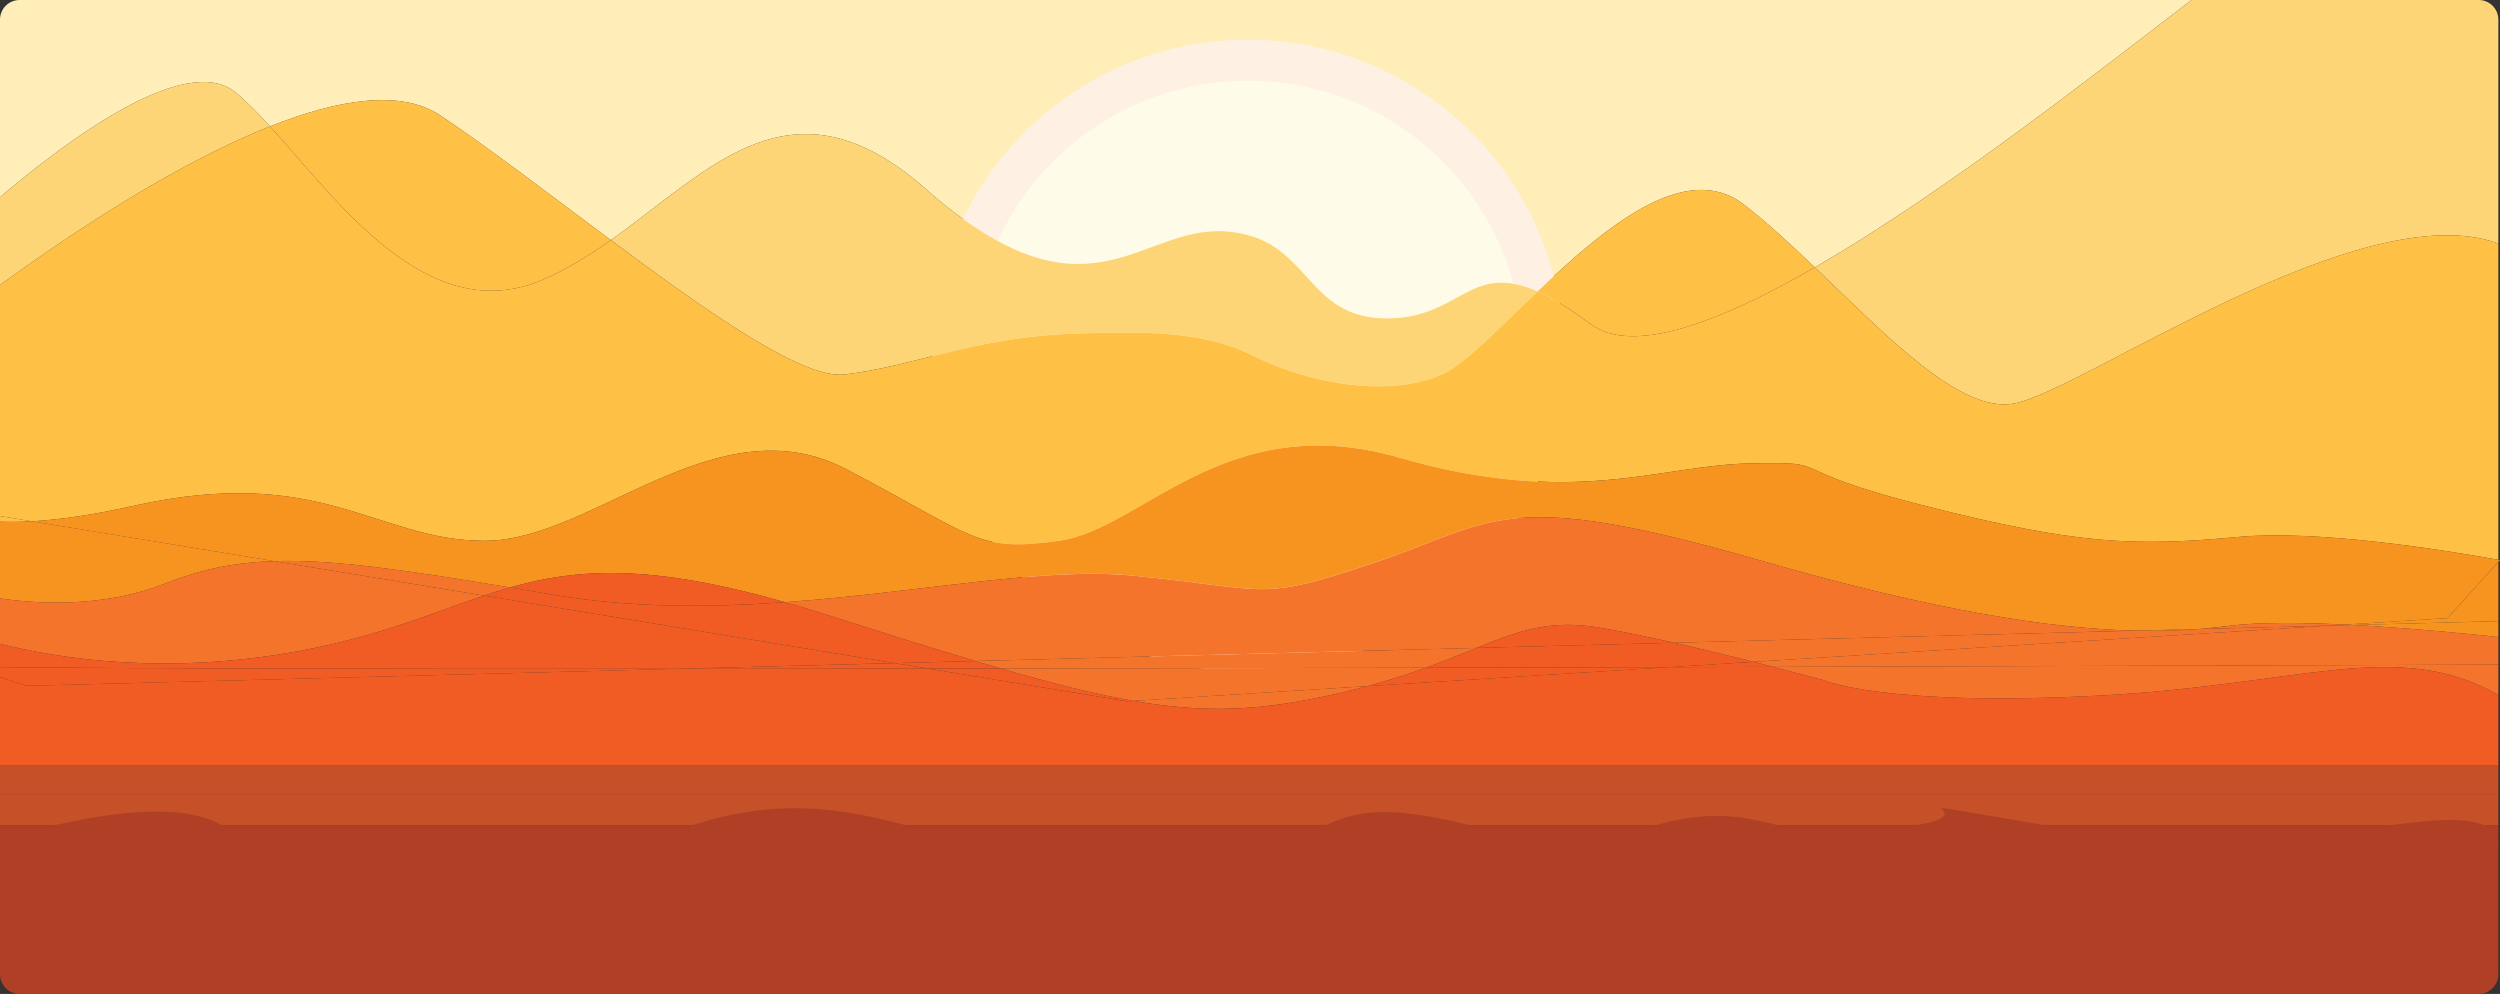 <?xml version="1.0" encoding="utf-8"?>
<!-- Generator: Adobe Illustrator 21.0.0, SVG Export Plug-In . SVG Version: 6.00 Build 0)  -->
<svg version="1.1" id="Desert" xmlns="http://www.w3.org/2000/svg" xmlns:xlink="http://www.w3.org/1999/xlink" x="0px" y="0px"
	 viewBox="0 0 646.429 257" enable-background="new 0 0 646.429 257" xml:space="preserve">
<rect x="0" y="0" width="646.429" height="257" fill="#333333" stroke="none"/>
<path fill="#FFEEB7" d="M60.833,23.833c2.818,2.285,5.812,5.351,8.984,8.848c17.541-6.968,33.783-9.67,44.016-2.848
	c12.686,8.458,28.476,20.609,44.103,32.252c25.842-18.314,46.857-43.68,81.397-13.252c42,37,55,9.5,77.5,11
	s20,23,42.5,22.5c18.499-0.411,20.778-14.674,38.231-6.953c17.238-16.425,38.207-34.157,53.269-22.547
	c5.987,4.615,12.191,10.349,18.419,16.303C503.401,49.44,543,18.104,566.673,0H5.07C2.27,0,0,2.27,0,5.07
	v45.926C17.597,36.052,48.048,13.467,60.833,23.833z"/>
<circle fill="#FFF0E4" cx="322.667" cy="92" r="81.719"/>
<circle fill="#FEFCE8" cx="322.667" cy="92" r="71.122"/>
<g>
	<path fill="#FDD576" d="M69.817,32.681c-3.172-3.497-6.165-6.563-8.984-8.848C48.048,13.467,17.597,36.052,0,50.997
		v22.711C16.574,61.628,44.539,42.724,69.817,32.681z"/>
	<path fill="#FDD576" d="M520.833,104.333C538.482,100.994,610.738,49.876,646,62.98V5.07
		C646,2.27,643.73,0,640.93,0h-74.256c-23.674,18.104-63.272,49.44-97.421,69.137
		C487.992,87.054,506.948,106.96,520.833,104.333z"/>
	<path fill="#FDD576" d="M218.333,96.833c17.5-2,33.5-9.5,58-10.5s36.5,0,48.5,6s33,11,48,4.5
		c5.586-2.421,14.502-11.707,24.731-21.453c-17.452-7.72-19.732,6.542-38.231,6.953c-22.5,0.5-20-21-42.5-22.5
		s-35.5,26-77.5-11c-34.54-30.428-55.555-5.062-81.397,13.252C182.958,80.728,207.561,98.064,218.333,96.833z"/>
</g>
<path fill="#FEC145" d="M140.333,72.333c6.217-2.664,12.022-6.292,17.603-10.248
	c-15.627-11.643-31.417-23.795-44.103-32.252c-10.232-6.822-26.476-4.12-44.016,2.848
	C87.465,52.14,110.665,85.048,140.333,72.333z"/>
<path fill="#FEC145" d="M8.249,134.792L0,133.436v1.464C2.454,134.994,5.195,134.969,8.249,134.792z"/>
<g>
	<path fill="#FEC145" d="M469.252,69.137c-6.228-5.954-12.432-11.689-18.419-16.303
		c-15.062-11.61-36.031,6.122-53.269,22.547c3.775,1.67,8.256,4.363,13.769,8.453
		C422.05,91.784,444.18,83.599,469.252,69.137z"/>
	<path fill="#FEC145" d="M34.333,130.833c49-11,63,9,91,9s60-36,93.5-18.5s33.5,21.5,55,18.5s43-34.5,88-21.5s67,2,90.5,1.5
		s6,1,45.5,11s54,10.5,81,8c20.103-1.861,52.118,3.206,67.167,5.917V62.98
		c-35.262-13.104-107.517,38.014-125.167,41.353c-13.885,2.627-32.841-17.28-51.581-35.197
		c-25.072,14.462-47.203,22.647-57.919,14.697c-5.513-4.09-9.994-6.783-13.769-8.453
		c-10.229,9.746-19.145,19.033-24.731,21.453c-15,6.5-36,1.5-48-4.5s-24-7-48.5-6s-40.5,8.5-58,10.5
		c-10.772,1.231-35.375-16.105-60.397-34.748c-5.581,3.955-11.386,7.584-17.603,10.248
		C110.665,85.048,87.465,52.14,69.817,32.681C44.539,42.724,16.574,61.628,0,73.708v59.728l8.249,1.356
		C15.19,134.392,23.758,133.207,34.333,130.833z"/>
</g>
<path fill="#F79420" d="M646,164.717v-4.104l-37.645,0.985C622.379,162.34,636.789,163.732,646,164.717z"/>
<path fill="#F79420" d="M568.568,162.639l-16.326,0.427C558.258,163.201,563.643,163.025,568.568,162.639z"/>
<path fill="#F79420" d="M606.382,161.499c0.656,0.032,1.314,0.065,1.972,0.1L646,160.614v-15.313l-13.167,14.533
	L606.382,161.499z"/>
<path fill="#F79420" d="M42.833,150.833c9.141-3.618,17.779-5.419,28.059-5.742L8.249,134.792
	c-3.054,0.176-5.794,0.202-8.249,0.108v19.826C9.385,156.131,26.563,157.274,42.833,150.833z"/>
<path fill="#F79420" d="M646,145.3l0.429-0.473c-0.14-0.025-0.285-0.051-0.429-0.077V145.3z"/>
<g>
	<path fill="#F79420" d="M578.833,138.833c-27,2.5-41.5,2-81-8s-22-11.5-45.5-11s-45.5,11.5-90.5-1.5s-66.5,18.5-88,21.5
		s-21.5-1-55-18.5s-65.5,18.5-93.5,18.5s-42-20-91-9c-10.575,2.374-19.143,3.558-26.084,3.959l62.644,10.299
		c14.787-0.465,32.995,2.135,61.009,6.815c17.197-4.908,35.871-6.234,71.078,3.798
		c34.755-2.509,66.739-9.119,89.854-6.872c36,3.5,32,7,63-3.5s33-19.5,99-0.5c46.081,13.266,75.82,17.752,97.409,18.233
		l16.326-0.427c2.715-0.212,5.299-0.484,7.765-0.806c7.496-0.978,18.552-0.893,30.049-0.335l26.451-1.665
		L646,145.3V144.75C630.952,142.039,598.936,136.972,578.833,138.833z"/>
</g>
<path fill="#F4742C" d="M471.333,175.833c0,0,16,7,72,4c51.817-2.776,76.665-14.948,102.667-0.117v-7.863
	c-20.082,0.072-94.799,0.335-187.492,0.585C466.164,174.411,471.333,175.833,471.333,175.833z"/>
<path fill="#F4742C" d="M453.388,171.131l148.879-9.373l-33.699,0.881c-4.925,0.385-10.31,0.561-16.326,0.427
	L432.789,166.191C440,167.814,447.197,169.569,453.388,171.131z"/>
<path fill="#F4742C" d="M368.68,172.659c4.982-1.802,9.251-3.563,13.136-5.134l-129.651,3.392
	c2.271,0.676,4.481,1.327,6.619,1.944C295.127,172.81,332.341,172.739,368.68,172.659z"/>
<path fill="#F4742C" d="M608.355,161.599c-0.659-0.035-1.316-0.068-1.972-0.1l-4.115,0.259L608.355,161.599z"/>
<g>
	<path fill="#F4742C" d="M345.833,179.333c2.736-0.62,5.294-1.263,7.729-1.918l-60.521,3.81
		C312.547,184.627,326.637,183.685,345.833,179.333z"/>
	<path fill="#F4742C" d="M258.783,172.86c13.603,3.932,24.594,6.681,34.257,8.366l60.521-3.81
		c5.751-1.547,10.72-3.166,15.118-4.757C332.341,172.739,295.127,172.81,258.783,172.86z"/>
	<path fill="#F4742C" d="M602.267,161.758l-148.879,9.373c1.804,0.455,3.512,0.892,5.121,1.306
		c92.693-0.25,167.41-0.512,187.492-0.585v-7.135c-9.211-0.985-23.621-2.377-37.645-3.119L602.267,161.758z"/>
	<path fill="#F4742C" d="M77.333,168.333c20.967-3.883,34.547-9.875,47.822-14.321l-54.263-8.921
		c-10.28,0.323-18.919,2.124-28.059,5.742C26.563,157.274,9.385,156.131,0,154.726v11.748
		C15.845,170.445,43.433,174.611,77.333,168.333z"/>
	<path fill="#F4742C" d="M252.165,170.916l129.651-3.392c11.132-4.501,19.15-7.429,32.017-5.191
		c5.83,1.014,12.398,2.381,18.956,3.858l119.453-3.125c-21.588-0.481-51.328-4.967-97.409-18.233c-66-19-68-10-99,0.5
		s-27,7-63,3.5c-23.115-2.247-55.099,4.362-89.854,6.872c3.302,0.941,6.749,1.981,10.354,3.128
		C228.323,163.603,241.068,167.611,252.165,170.916z"/>
</g>
<path fill="#F4742C" d="M131.901,151.907c-28.014-4.68-46.222-7.28-61.009-6.815l54.263,8.921
	C127.401,153.261,129.639,152.552,131.901,151.907z"/>
<path fill="#F4742C" d="M606.382,161.499c-11.497-0.558-22.553-0.643-30.049,0.335
	c-2.466,0.322-5.051,0.593-7.765,0.806l33.699-0.881L606.382,161.499z"/>
<path fill="#F15B24" d="M202.98,155.705c-35.207-10.032-53.881-8.706-71.078-3.798
	c3.646,0.609,7.439,1.249,11.432,1.927C163.376,157.233,183.607,157.104,202.98,155.705z"/>
<path fill="#F15B24" d="M543.333,179.833c-56,3-72-4-72-4s-5.169-1.423-12.825-3.396
	c-8.847,0.024-17.857,0.048-26.999,0.071l-77.948,4.907c-2.434,0.655-4.993,1.298-7.729,1.918
	c-19.197,4.351-33.286,5.294-52.793,1.893l-1.707,0.107l-51.387-8.448c-22.303,0.027-44.156,0.046-65.143,0.054
	L6.833,177.333L0,175.056V198h646v-18.284C619.998,164.885,595.15,177.057,543.333,179.833z"/>
<path fill="#F15B24" d="M239.947,172.885l51.387,8.448l1.707-0.107c-9.663-1.685-20.654-4.434-34.257-8.366
	C252.475,172.869,246.194,172.877,239.947,172.885z"/>
<path fill="#F15B24" d="M353.562,177.416l77.948-4.907c-20.405,0.052-41.465,0.103-62.83,0.15
	C364.281,174.249,359.313,175.869,353.562,177.416z"/>
<path fill="#F15B24" d="M0,172.503v2.553l6.833,2.278l167.97-4.394C98.376,172.97,33.426,172.862,0,172.503z"/>
<path fill="#F15B24" d="M174.804,172.94c20.987-0.008,42.84-0.027,65.143-0.054l-8.656-1.423L174.804,172.94z"/>
<path fill="#F15B24" d="M458.508,172.437c-1.608-0.415-3.317-0.851-5.121-1.306l-21.878,1.377
	C440.652,172.485,449.662,172.461,458.508,172.437z"/>
<path fill="#F15B24" d="M381.816,167.524c-3.885,1.571-8.154,3.332-13.136,5.134
	c21.364-0.047,42.424-0.098,62.83-0.15l21.878-1.377c-6.191-1.562-13.388-3.317-20.599-4.94L381.816,167.524z"/>
<path fill="#F15B24" d="M252.165,170.916l-20.875,0.546l8.656,1.423c6.247-0.008,12.528-0.016,18.837-0.025
	C256.646,172.243,254.436,171.592,252.165,170.916z"/>
<path fill="#F15B24" d="M125.155,154.013c-13.275,4.446-26.855,10.438-47.822,14.321
	C43.433,174.611,15.845,170.445,0,166.474v6.029c33.426,0.359,98.376,0.468,174.804,0.437l56.487-1.478
	L125.155,154.013z"/>
<path fill="#F15B24" d="M231.291,171.462l20.875-0.546c-11.097-3.305-23.842-7.313-38.832-12.082
	c-3.605-1.147-7.052-2.188-10.354-3.128c-19.373,1.399-39.603,1.529-59.646-1.871
	c-3.993-0.677-7.786-1.318-11.432-1.927c-2.263,0.646-4.5,1.354-6.746,2.106L231.291,171.462z"/>
<path fill="#F15B24" d="M413.833,162.333c-12.867-2.238-20.886,0.69-32.017,5.191l50.973-1.333
	C426.231,164.715,419.663,163.347,413.833,162.333z"/>
<path fill="#AF3F25" d="M0,251.93C0,254.73,2.27,257,5.07,257h635.859c2.8,0,5.07-2.27,5.07-5.07v-38.596H0V251.93
	z"/>
<rect y="205.333" fill="#C65028" width="646" height="8"/>
<rect y="198" fill="#C65028" width="646" height="7.333"/>
<path fill="#AF3F25" d="M1.333,216.833c0,0,38.5-12.5,55-4s50.5,19,81,14s47.5-24.5,88.5-15.5s36.5,22,79.5,14.5s34-22,72.5-13
	s12.833,17.5,26.833,10.5s30.167-15,48.167-11.5s11,5.667,38.5,2.167s-8-8.167,28.5-2.167s26.5,8.5,58.5,6.5
	s64.333-12.5,67.667-1l-14.667,20.5l-612.5,6.5L1.333,216.833z"/>
</svg>
